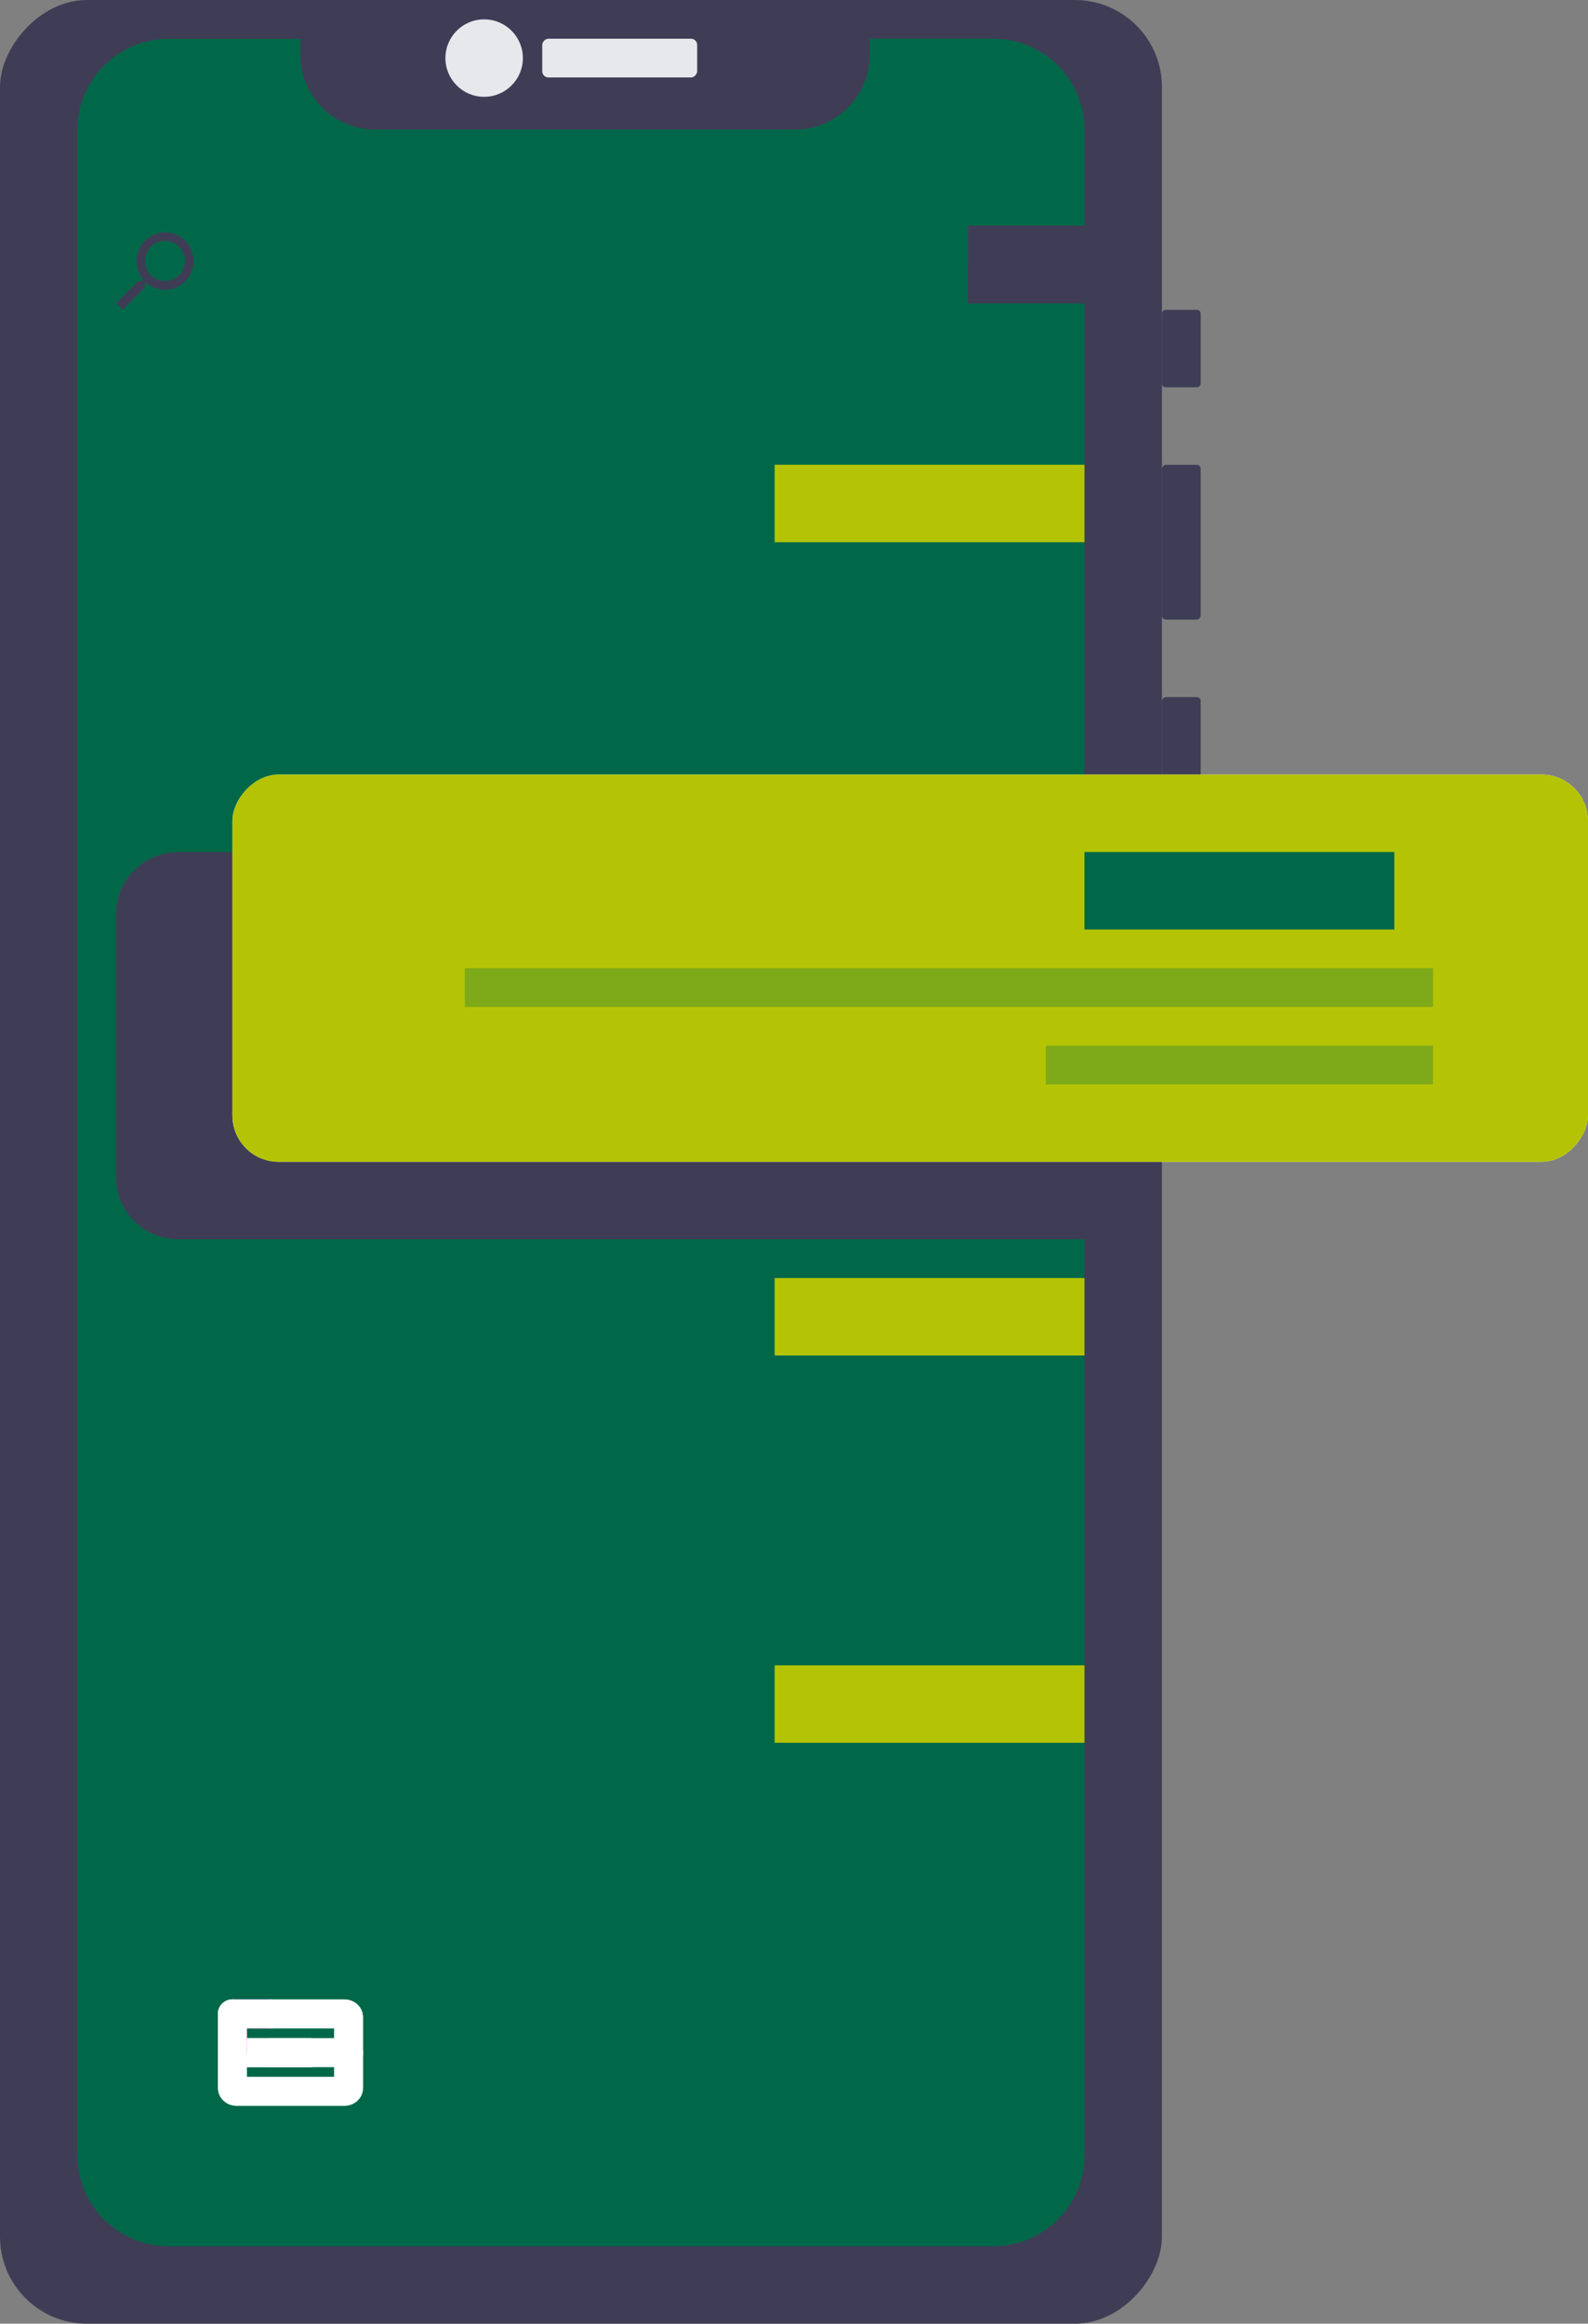 <?xml version="1.0" encoding="UTF-8"?>
<svg width="41px" height="60px" viewBox="0 0 41 60" version="1.1" xmlns="http://www.w3.org/2000/svg" xmlns:xlink="http://www.w3.org/1999/xlink">
    <rect x="0" y="0" width="41" height="60" fill="#808080" stroke="none"/>
    <title>13F5AF57-8177-45C4-8685-23A01D1A8850</title>
    <g id="Web" stroke="none" stroke-width="1" fill="none" fill-rule="evenodd">
        <g id="Airtime-Recharge" transform="translate(-592, -376)">
            <g id="undraw_note_list_etto" transform="translate(612.5, 406) scale(-1, 1) translate(-612.5, -406) translate(592, 376)">
                <rect id="Rectangle" fill="#3F3D56" x="40" y="13" width="1" height="7" rx="0.144"></rect>
                <rect id="Rectangle" fill="#3F3D56" x="10" y="8" width="1" height="2" rx="0.095"></rect>
                <rect id="Rectangle" fill="#3F3D56" x="10" y="12" width="1" height="4" rx="0.106"></rect>
                <rect id="Rectangle" fill="#3F3D56" x="10" y="18" width="1" height="4" rx="0.101"></rect>
                <rect id="Rectangle" fill="#3F3D56" x="11" y="0" width="30" height="60" rx="2.248"></rect>
                <rect id="Rectangle" fill="#E6E8EC" x="23" y="1" width="4" height="1" rx="0.16"></rect>
                <circle id="Oval" fill="#E6E8EC" cx="28.5" cy="1.5" r="1"></circle>
                <path d="M39,3.35 L39,55.651 C39,56.948 37.945,58 36.644,58 L15.356,58 C14.055,58 13,56.948 13,55.651 L13,3.35 C13,2.052 14.055,1 15.356,1 L18.542,1 L18.542,1.412 C18.542,2.481 19.41,3.347 20.482,3.348 L31.312,3.348 C32.382,3.345 33.248,2.479 33.248,1.412 L33.248,1.004 L36.644,1.004 C37.943,1.004 38.998,2.054 39,3.35 L39,3.35 Z" id="Path" fill="#006848"></path>
                <rect id="Rectangle" fill="#3F3D56" x="13" y="5.828" width="3" height="1"></rect>
                <rect id="Rectangle" fill="#3F3D56" x="13" y="6.828" width="3" height="1"></rect>
                <rect id="Rectangle" fill="#3F3D56" x="13" y="6.828" width="3" height="1"></rect>
                <rect id="Rectangle" fill="#3F3D56" x="13" y="5.828" width="3" height="1"></rect>
                <rect id="Rectangle" fill="#3F3D56" x="13" y="6.828" width="3" height="1"></rect>
                <rect id="Rectangle" fill="#3F3D56" x="13" y="6.828" width="3" height="1"></rect>
                <path d="M37.425,7.254 L37.334,7.254 L37.3,7.225 C37.414,7.089 37.476,6.916 37.476,6.738 C37.474,6.328 37.142,5.998 36.734,6 C36.326,6.002 35.998,6.336 36,6.746 C36.002,7.155 36.334,7.486 36.742,7.484 C36.919,7.482 37.09,7.42 37.226,7.306 L37.26,7.335 L37.26,7.427 L37.829,8 L38,7.829 L37.425,7.254 Z M36.742,7.254 C36.534,7.255 36.346,7.13 36.266,6.937 C36.186,6.744 36.229,6.521 36.376,6.373 C36.523,6.225 36.744,6.181 36.936,6.26 C37.129,6.34 37.254,6.529 37.254,6.738 C37.255,6.875 37.201,7.006 37.105,7.103 C37.009,7.2 36.878,7.255 36.742,7.254 L36.742,7.254 Z" id="Shape" fill="#3F3D56" fill-rule="nonzero"></path>
                <rect id="Rectangle" fill="#B4C404" x="13" y="12" width="8" height="2"></rect>
                <rect id="Rectangle" fill="#006848" opacity="0.3" x="13" y="15" width="25" height="1"></rect>
                <rect id="Rectangle" fill="#006848" opacity="0.3" x="13" y="17" width="10" height="1"></rect>
                <rect id="Rectangle" fill="#B4C404" x="13" y="33" width="8" height="2"></rect>
                <rect id="Rectangle" fill="#006848" opacity="0.3" x="13" y="36" width="25" height="1"></rect>
                <rect id="Rectangle" fill="#006848" opacity="0.3" x="13" y="38" width="10" height="1"></rect>
                <rect id="Rectangle" fill="#B4C404" x="13" y="43" width="8" height="2"></rect>
                <rect id="Rectangle" fill="#006848" opacity="0.3" x="13" y="46" width="25" height="1"></rect>
                <rect id="Rectangle" fill="#006848" opacity="0.3" x="13" y="48" width="10" height="1"></rect>
                <circle id="Oval" fill="#006848" cx="34" cy="53" r="3"></circle>
                <path d="M35,52.767 L35,53.913 C35,53.961 34.953,54 34.896,54 L32.104,54 C32.047,54 32,53.961 32,53.913 L32,52.087 C32,52.039 32.047,52 32.104,52 L34.047,52" id="Path" stroke="#FFFFFF" stroke-width="0.75" stroke-linecap="round"></path>
                <line x1="32" y1="53" x2="34" y2="53" id="Path" stroke="#FFFFFF" stroke-width="0.75" stroke-linecap="round"></line>
                <line x1="33" y1="53" x2="35" y2="53" id="Path" stroke="#FFFFFF" stroke-width="0.75" stroke-linecap="round"></line>
                <line x1="33" y1="53" x2="35" y2="53" id="Path" stroke="#FFFFFF" stroke-width="0.75" stroke-linecap="round"></line>
                <line x1="35" y1="52" x2="35" y2="53" id="Path" stroke="#FF00FF" stroke-width="0.75"></line>
                <line x1="35" y1="52" x2="34" y2="52" id="Path" stroke="#FF00FF" stroke-width="0.75"></line>
                <line x1="35" y1="52" x2="35" y2="53" id="Path" stroke="#FFFFFF" stroke-width="0.75" stroke-linecap="round"></line>
                <line x1="35" y1="52" x2="34" y2="52" id="Path" stroke="#FFFFFF" stroke-width="0.75" stroke-linecap="round"></line>
                <path d="M38,23.575 L38,30.43 C38,31.297 37.273,32 36.377,32 L13,32 L13,22 L36.377,22 C36.808,22 37.222,22.166 37.526,22.462 C37.831,22.757 38.001,23.158 38,23.575 L38,23.575 Z" id="Path" fill="#3F3D56"></path>
                <rect id="Rectangle" fill="#F2F2F2" x="0" y="20" width="35" height="10" rx="1.199"></rect>
                <rect id="Rectangle" fill="#B4C404" x="0" y="20" width="35" height="10" rx="1.199"></rect>
                <rect id="Rectangle" fill="#006848" x="5" y="22" width="8" height="2"></rect>
                <rect id="Rectangle" fill="#006848" opacity="0.3" x="4" y="25" width="25" height="1"></rect>
                <rect id="Rectangle" fill="#006848" opacity="0.3" x="4" y="27" width="10" height="1"></rect>
            </g>
        </g>
    </g>
</svg>